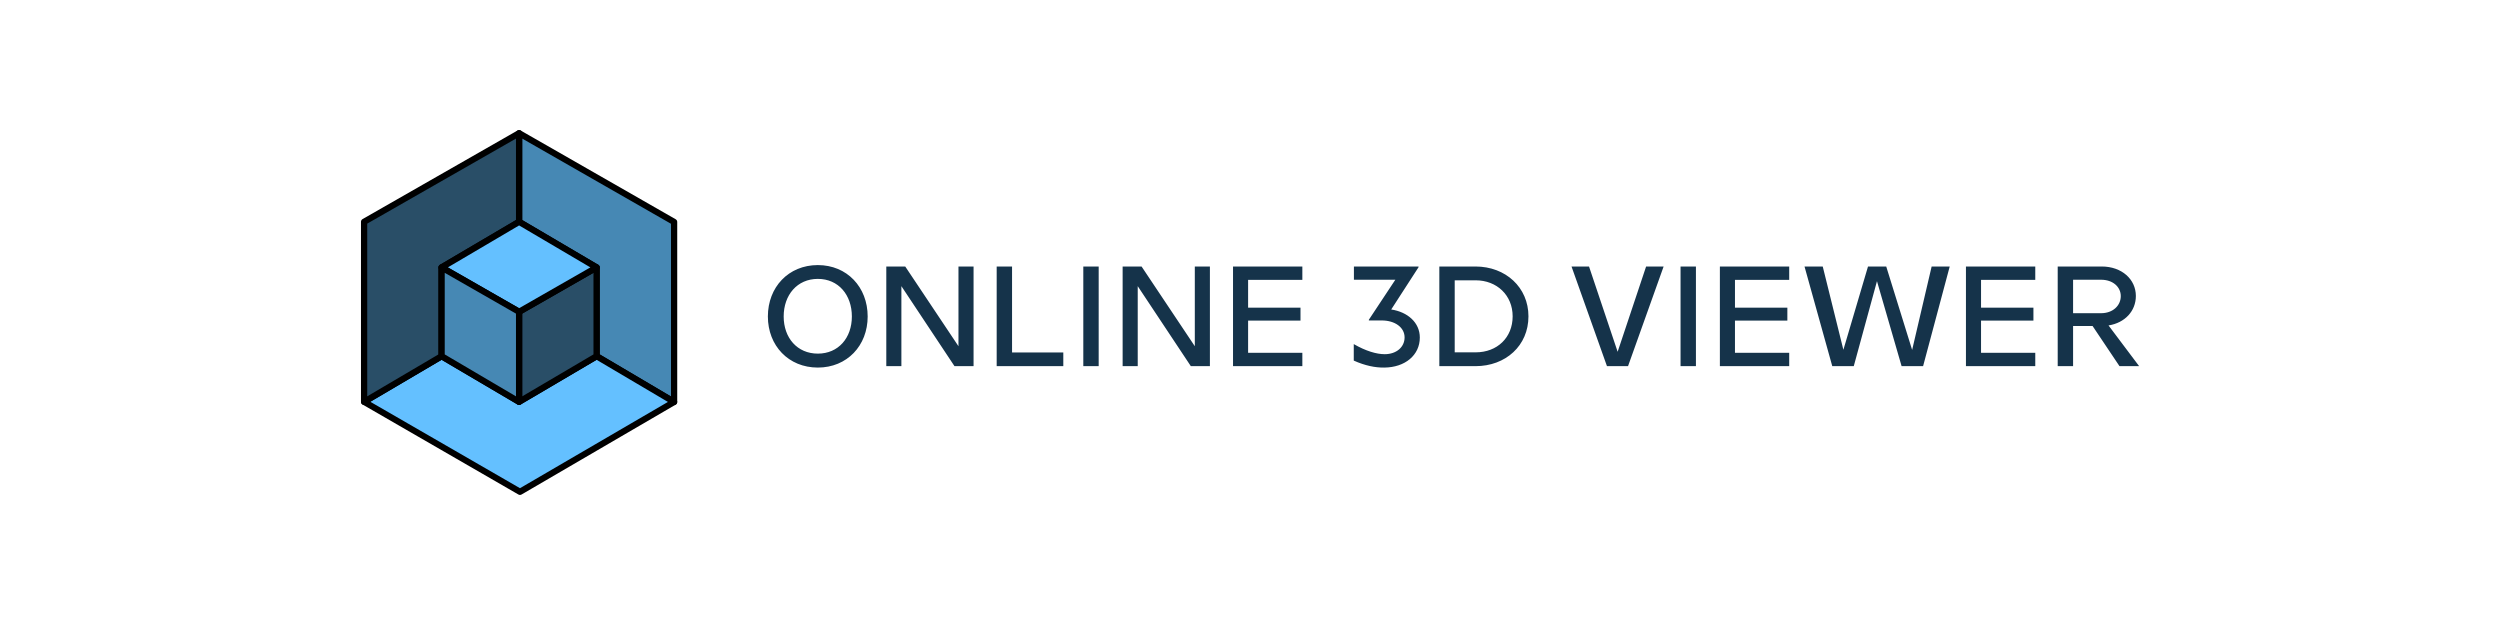 <?xml version="1.0" encoding="UTF-8" standalone="no"?>
<svg
   xmlns:dc="http://purl.org/dc/elements/1.1/"
   xmlns:cc="http://creativecommons.org/ns#"
   xmlns:rdf="http://www.w3.org/1999/02/22-rdf-syntax-ns#"
   xmlns:svg="http://www.w3.org/2000/svg"
   xmlns="http://www.w3.org/2000/svg"
   xmlns:xlink="http://www.w3.org/1999/xlink"
   xmlns:sodipodi="http://sodipodi.sourceforge.net/DTD/sodipodi-0.dtd"
   xmlns:inkscape="http://www.inkscape.org/namespaces/inkscape"
   id="logo"
   version="1.1"
   viewBox="0 0 400 100"
   xml:space="preserve"
   sodipodi:docname="3dviewer_net_logo_text_padded.svg"
   width="400"
   height="100"
   inkscape:version="0.92.3 (2405546, 2018-03-11)"><sodipodi:namedview
     pagecolor="#ffffff"
     bordercolor="#666666"
     borderopacity="1"
     objecttolerance="10"
     gridtolerance="10"
     guidetolerance="10"
     inkscape:pageopacity="0"
     inkscape:pageshadow="2"
     inkscape:window-width="1920"
     inkscape:window-height="1017"
     id="namedview42"
     showgrid="false"
     inkscape:zoom="1.986014"
     inkscape:cx="231.42572"
     inkscape:cy="81.776674"
     inkscape:window-x="-8"
     inkscape:window-y="-8"
     inkscape:window-maximized="1"
     inkscape:current-layer="logo" /><defs
     id="defs8"><path
       id="a"
       d="M -5,-1 H 57 V 61 H -5 Z"
       inkscape:connector-curvature="0" /><clipPath
       id="d-5"><use
         width="100%"
         height="100%"
         overflow="visible"
         xlink:href="#c"
         id="use3"
         style="overflow:visible"
         x="0"
         y="0" /></clipPath><path
       id="a-85"
       d="M -5,-1 H 57 V 61 H -5 Z"
       inkscape:connector-curvature="0" /><path
       id="c"
       d="M -5,-1 H 57 V 61 H -5 Z"
       inkscape:connector-curvature="0" /></defs><clipPath
     id="b"><use
       width="100%"
       height="100%"
       overflow="visible"
       xlink:href="#a"
       id="use10"
       style="overflow:visible"
       x="0"
       y="0" /></clipPath><g
     id="g4569"
     transform="translate(26.538,-12.132)"><g
       style="fill:#15334a"
       id="g15"
       transform="translate(31.319,31.944)"><path
         style="fill:#15334a;stroke-width:2.223"
         inkscape:connector-curvature="0"
         id="path13"
         aria-label="ONLINE 3D VIEWER"
         d="M 75.237,18.5 C 69.229,18.5 65,23.02 65,29.028 c 0,5.98 4.229,10.47 10.237,10.47 5.979,0 10.207,-4.49 10.207,-10.47 0,-6.007 -4.228,-10.528 -10.207,-10.528 z m 6.97,10.528 c 0,4.375 -2.741,7.612 -6.97,7.612 -4.23,0 -7,-3.237 -7,-7.612 0,-4.403 2.77,-7.699 7,-7.699 4.229,0 6.97,3.296 6.97,7.7 z M 104.046,18.792 V 35.124 L 93.14,18.792 h -3.88 v 20.415 h 3.091 v -16.39 l 10.879,16.39 h 3.908 V 18.792 Z m 10.978,17.615 V 18.792 h -3.15 v 20.415 h 13.649 v -2.8 z m 14.597,-17.615 v 20.415 h 3.15 V 18.792 Z m 22.843,0 V 35.124 L 141.557,18.792 h -3.88 v 20.415 h 3.092 v -16.39 l 10.879,16.39 h 3.908 V 18.792 Z m 22.031,2.741 v -2.741 h -14.203 v 20.415 h 14.203 v -2.742 h -11.112 v -6.59 h 10.733 V 27.22 h -10.733 v -5.687 z m 18.205,6.067 5.599,-8.663 v -0.145 h -13.24 v 2.712 h 8.486 l -5.425,8.195 v 0.146 h 2.625 c 2.77,0 4.696,1.458 4.696,3.47 0,1.984 -1.663,3.442 -4.083,3.442 -1.692,0 -3.908,-0.67 -6.33,-2.07 v 3.382 c 2.334,1.05 4.434,1.459 6.242,1.43 4.258,-0.03 7.291,-2.538 7.291,-6.154 0,-3.092 -2.537,-5.25 -5.862,-5.746 z m 17.266,-8.808 h -7.408 v 20.415 h 7.408 c 6.183,0 10.849,-4.2 10.849,-10.208 0,-5.92 -4.666,-10.207 -10.85,-10.207 z m 0.029,17.586 h -4.287 V 21.62 h 4.287 c 4.345,0 7.583,3.062 7.583,7.378 0,4.346 -3.15,7.379 -7.583,7.379 z m 34.925,-17.586 -5.833,17.47 -5.862,-17.47 h -3.587 l 7.262,20.415 h 4.316 l 7.291,-20.415 z m 7.056,0 v 20.415 h 3.15 V 18.792 Z m 22.26,2.741 v -2.741 h -14.203 v 20.415 h 14.203 v -2.742 h -11.112 v -6.59 h 10.733 V 27.22 h -10.733 v -5.687 z m 29.18,-2.741 -3.996,17.09 -5.308,-17.09 h -3.733 l -5.045,17.061 -4.229,-17.061 h -3.733 l 5.687,20.415 h 4.404 l 4.754,-17.411 5.045,17.41 h 4.404 l 5.454,-20.414 z m 21.231,2.741 v -2.741 h -14.203 v 20.415 h 14.203 v -2.742 h -11.111 v -6.59 h 10.732 V 27.22 H 313.536 V 21.533 Z M 341.9,39.207 h 4.024 l -6.27,-8.341 c 3.353,-0.525 5.6,-2.946 5.6,-6.037 0,-3.413 -2.888,-6.037 -7,-6.037 h -9.012 v 20.415 h 3.15 v -8.225 h 3.995 z m -9.508,-17.703 h 5.745 c 2.391,0 4.025,1.458 4.025,3.354 0,1.954 -1.634,3.5 -4.025,3.5 h -5.745 z"
         transform="matrix(0.781,0,0,0.781,14.238,8.152)" /></g><g
       id="g39"
       transform="translate(30.518,32.021)"><clipPath
         id="b-3"><use
           y="0"
           x="0"
           style="overflow:visible"
           id="use17"
           xlink:href="#a-85"
           overflow="visible"
           height="100%"
           width="100%" /></clipPath><g
         id="g37"
         clip-path="url(#b-3)"><clipPath
           id="d"><use
             y="0"
             x="0"
             style="overflow:visible"
             id="use20"
             xlink:href="#c"
             overflow="visible"
             height="100%"
             width="100%" /></clipPath><g
           style="stroke:#000000;stroke-linecap:round;stroke-linejoin:round;stroke-miterlimit:10"
           id="g35"
           stroke-miterlimit="10"><path
             style="fill:#4688b4"
             inkscape:connector-curvature="0"
             id="path23"
             clip-path="url(#d)"
             d="m 38.361,22.877 -12.4,-7.3 9.2e-5,-14.177 24.8,14.2 v 28.8 l -12.4,-7.323 z"
             transform="translate(0.039,0.023)" /><path
             style="fill:#64c0ff"
             inkscape:connector-curvature="0"
             id="path25"
             clip-path="url(#d-5)"
             d="m 38.4,22.923 -12.522,-7.089 0.142,-14.4 24.78,14.166 v 28.8 l -12.522,-7.088 z"
             transform="rotate(120,26,30.082)" /><path
             style="fill:#294e67"
             inkscape:connector-curvature="0"
             id="path27"
             clip-path="url(#d)"
             d="M 26,30 V 44.4 L 38.4,37.1 V 22.9 Z" /><path
             style="fill:#294e67"
             inkscape:connector-curvature="0"
             id="path29"
             clip-path="url(#d)"
             d="M 13.6,37.1 V 22.9 L 26,15.6 V 1.423 L 1.2,15.6 v 28.8 z" /><path
             style="fill:#64c0ff"
             inkscape:connector-curvature="0"
             id="path31"
             clip-path="url(#d)"
             d="M 26,15.6 13.6,22.9 26,30 38.4,22.9 Z" /><path
             style="fill:#4688b4"
             inkscape:connector-curvature="0"
             id="path33"
             clip-path="url(#d)"
             d="M 13.6,22.9 26,30 V 44.4 L 13.6,37.1 Z" /></g></g></g></g></svg>